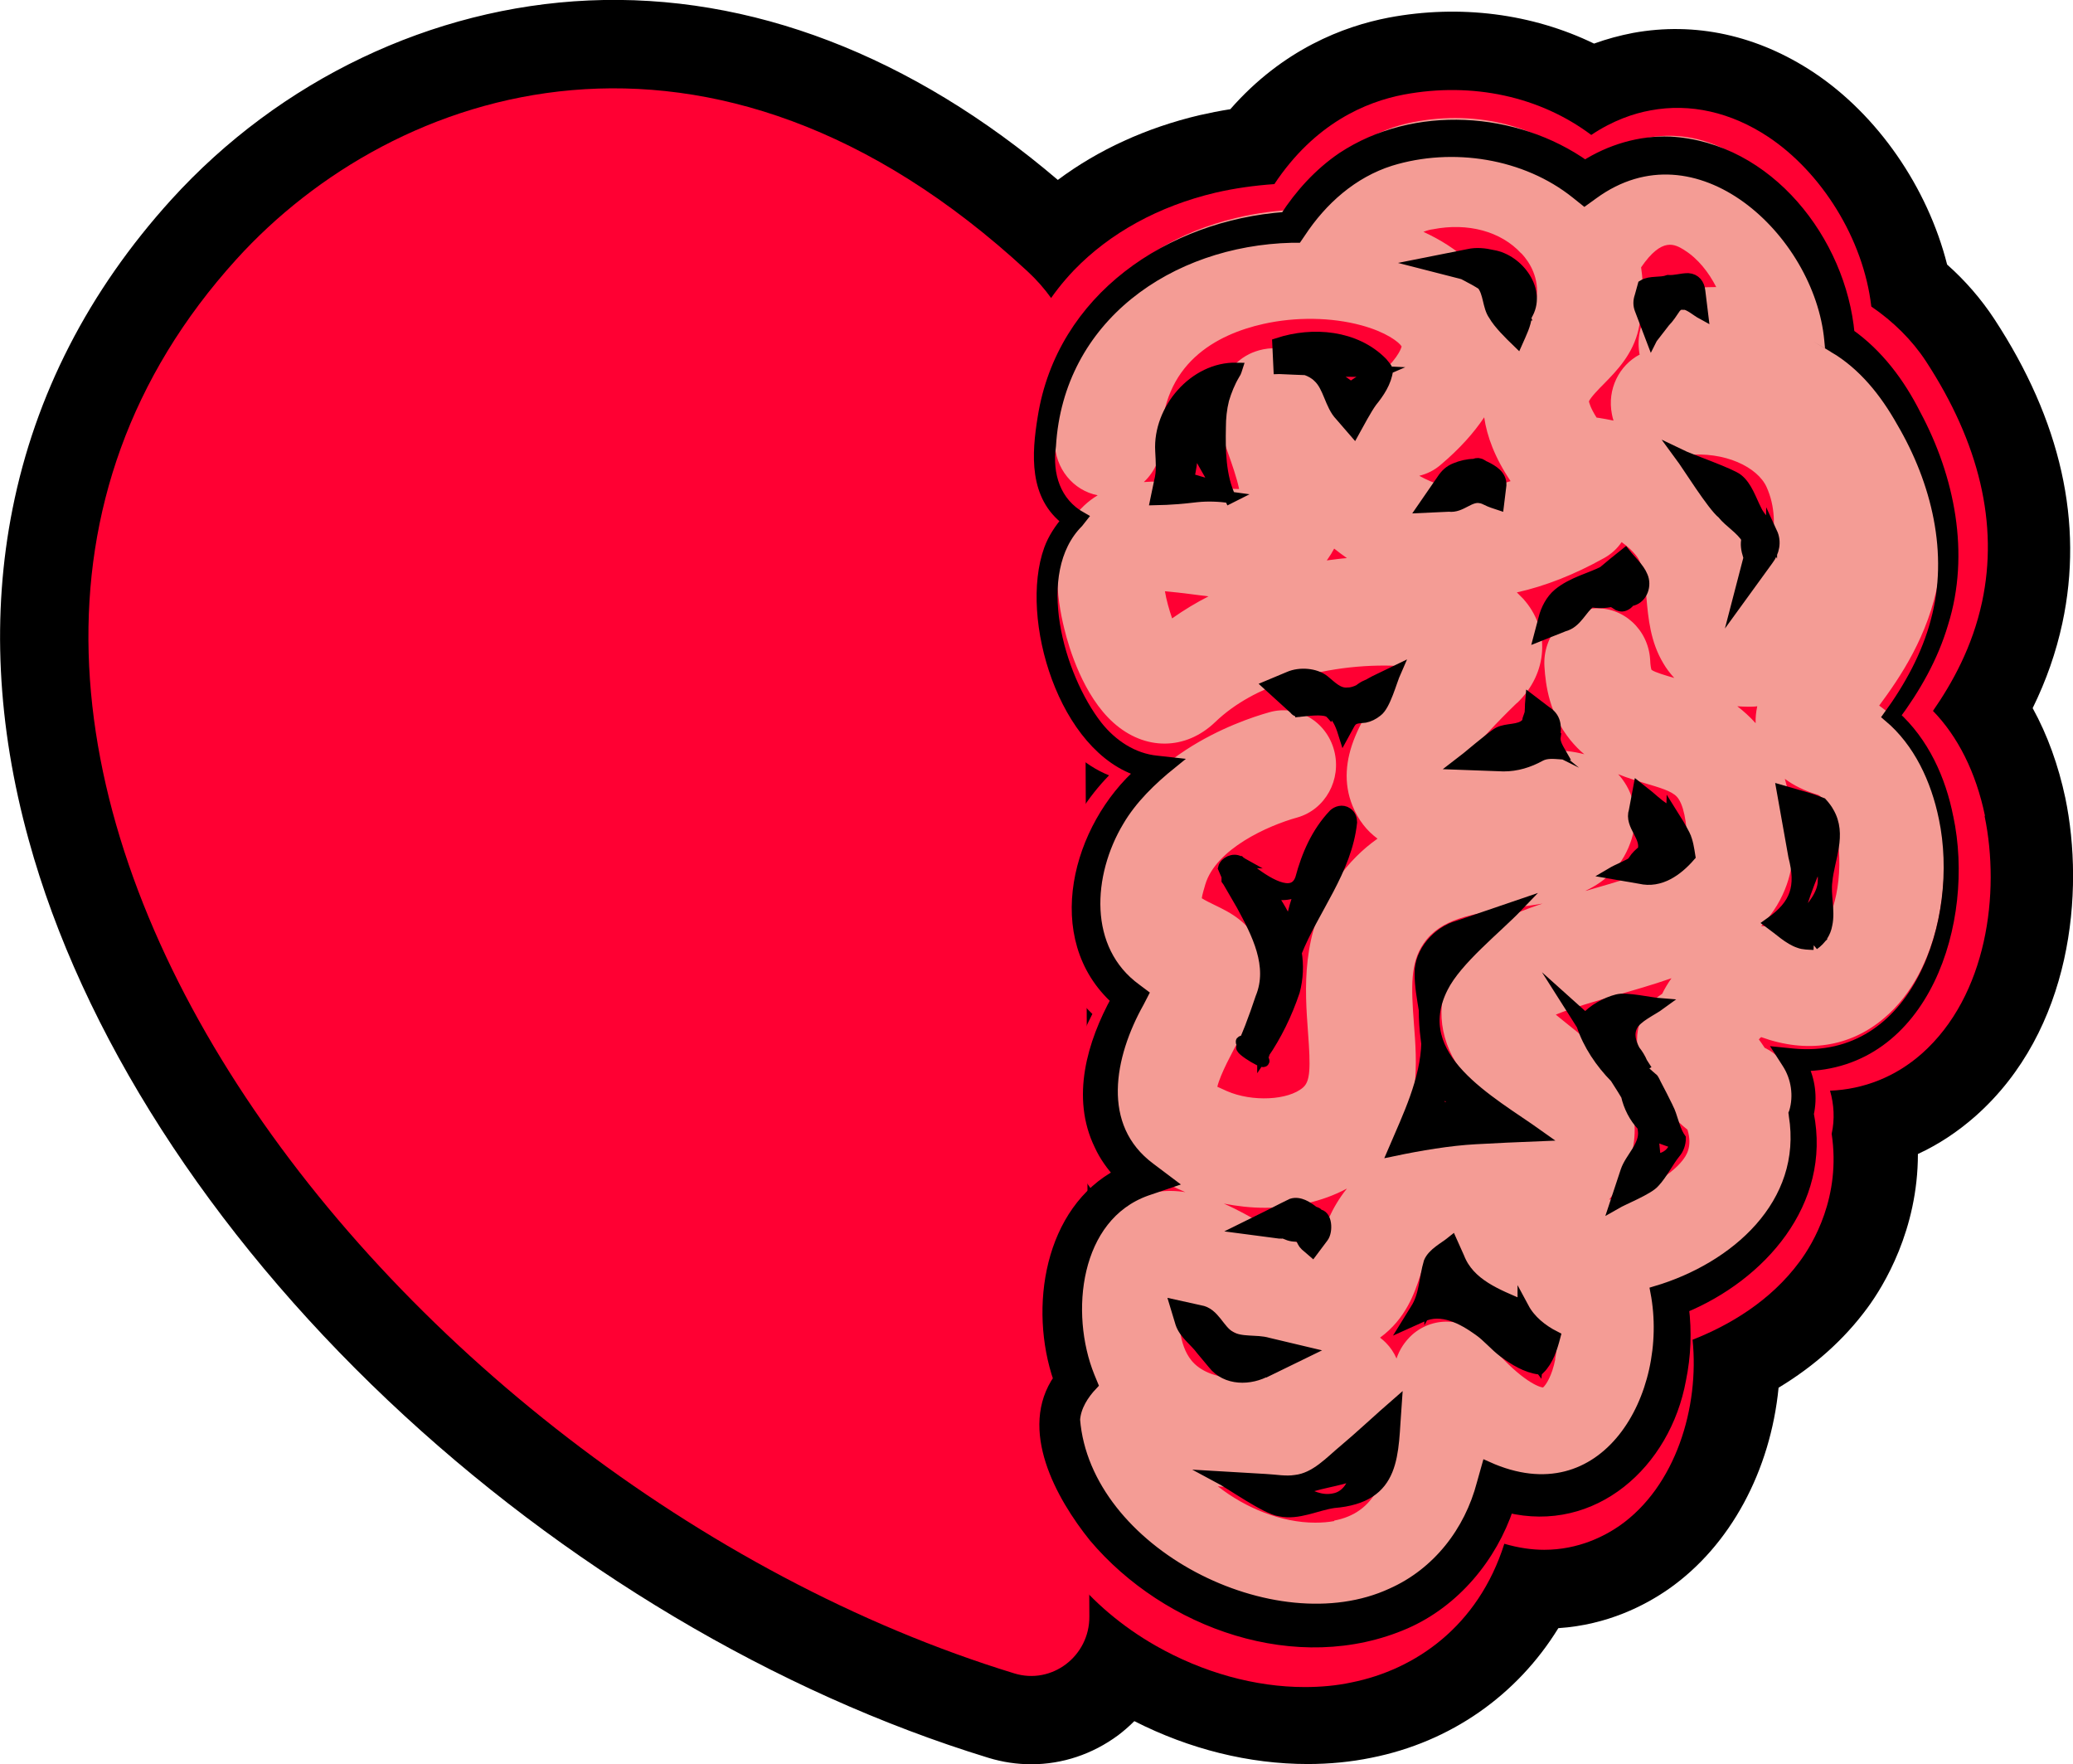 <?xml version="1.0" encoding="UTF-8"?>
<svg id="Layer_2" data-name="Layer 2" xmlns="http://www.w3.org/2000/svg" viewBox="0 0 89.42 76.09">
  <defs>
    <style>
      .cls-1 {
        fill: #f49c95;
      }

      .cls-2 {
        stroke: #000;
        stroke-miterlimit: 10;
        stroke-width: .5px;
      }

      .cls-3 {
        fill: #f03;
      }
    </style>
  </defs>
  <g id="Layer_1-2" data-name="Layer 1">
    <g>
      <path d="M44.49,76.09c-.62,0-1.24-.09-1.86-.28-9.14-2.8-18.34-8.27-25.89-15.41-7.71-7.29-13.22-15.87-15.5-24.17C-.13,31.27-.36,26.47.54,21.95c.98-4.92,3.28-9.4,6.84-13.33C12.07,3.45,18.63.32,25.4.02c6.97-.31,13.93,2.37,20.23,7.74,1.74-1.3,3.82-2.25,6.1-2.79.44-.1.89-.19,1.34-.26,2.27-2.59,4.9-3.58,6.83-3.95,3.08-.58,6.2-.17,8.86,1.12.55-.2,1.11-.35,1.68-.46,2.68-.49,5.37.1,7.79,1.7,2.77,1.84,4.92,4.97,5.76,8.29.79.7,1.47,1.49,2.03,2.34,2.88,4.39,3.87,8.8,2.94,13.13-.27,1.25-.69,2.46-1.28,3.66.64,1.16,1.11,2.47,1.41,3.88h0c.83,4.01.31,10.01-3.88,13.72-.76.67-1.59,1.22-2.48,1.63,0,3.27-1.47,5.68-2.18,6.64-1,1.36-2.29,2.51-3.83,3.44-.35,3.57-2.07,6.81-4.74,8.68-1.02.71-2.64,1.55-4.76,1.69-1.78,2.89-4.64,4.91-8.07,5.59-.88.18-1.8.27-2.74.27-2.53,0-5.1-.64-7.48-1.85-.22.22-.45.42-.7.61-1.11.82-2.41,1.25-3.74,1.25ZM49.38,54.76s0,0,0,0c0,0,0,0,0,0ZM54.44,32.6s0,0,0,0h0Z"/>
      <g>
        <path class="cls-3" d="M46.76,17.23c0-2.11-.9-4.11-2.44-5.53C30.64-.96,16.98,3.7,10.2,11.18c-18.54,20.44,6.55,52.72,33.55,60.99,1.62.5,3.25-.74,3.24-2.45l-.23-52.49Z"/>
        <g>
          <path class="cls-3" d="M85.62,35.17c-.39-1.87-1.17-3.41-2.24-4.51.83-1.2,1.7-2.75,2.12-4.71.71-3.34-.11-6.83-2.43-10.38-.6-.91-1.4-1.7-2.35-2.35-.34-2.93-2.16-5.8-4.45-7.32-1.6-1.06-3.36-1.46-5.07-1.14-.72.13-1.62.43-2.56,1.06-2.2-1.65-5.11-2.3-8.09-1.74-1.63.31-3.84,1.24-5.58,3.86-.86.06-1.72.18-2.54.37-2.45.58-4.56,1.74-6.11,3.35-1.91,2-2.92,4.64-2.92,7.63,0,1.03.41,1.95,1.07,2.61-.01.02-.03.03-.04.05-1.23,1.75-1,4.12-.58,5.8.28,1.14.97,3.27,2.43,4.67.48.46,1.01.8,1.56,1.02-.9.93-1.67,2.07-2.11,3.49l-.02.05c-.25.8-.91,2.91.2,5.13.34.67.77,1.2,1.21,1.62-.91,1.79-1.78,4.22-.6,6.65.23.48.51.88.81,1.22-.05.03-.1.06-.15.09-1.51.9-2.52,2.55-2.85,4.66-.24,1.54-.09,3.14.4,4.58-.57.83-.8,1.92-.54,2.99.69,2.82,2.75,5.39,5.65,7.05,2.05,1.17,4.31,1.79,6.44,1.79.69,0,1.37-.06,2.02-.2,2.74-.55,5.46-2.41,6.59-5.98.62.18,1.19.26,1.72.26,1.48,0,2.6-.59,3.24-1.03,2.44-1.7,3.46-5.13,3.16-8.03,1.58-.62,3.36-1.66,4.62-3.37.58-.78,1.79-2.8,1.38-5.51.14-.63.1-1.27-.07-1.86,1.46-.06,2.83-.6,3.96-1.6,2.82-2.5,3.39-6.94,2.71-10.23ZM69.86,45.18c-.09-.09-.19-.18-.28-.27.12-.03.23-.06.34-.09-.02.12-.04.24-.05.36ZM70.2,25.6c-.13-.05-.27-.09-.41-.12.12-.07.24-.14.35-.22.02.1.04.21.06.34ZM66.15,31.6s0,0,0,.01c0,0-.01,0-.02,0,0,0,0,0,.01-.01ZM57.65,30.43c.07,0,.14-.02.2-.02-.16.24-.3.48-.43.73-.18-.22-.38-.41-.6-.58.27-.05.54-.09.82-.13ZM61.82,47.25c.15.24.31.46.48.66l-.23.64c-.15.02-.29.04-.44.07.1-.46.16-.92.19-1.37ZM61.97,56.37c.02-.06.05-.13.07-.2.09.19.2.37.32.54-.17,0-.34,0-.52.02.05-.13.09-.25.13-.36ZM50.95,19.03c.08.33.19.66.31.99-.32-.04-.67-.08-1.03-.12.03-.2.05-.41.05-.62,0-.07,0-.14,0-.21l.67-.04Z"/>
          <path class="cls-1" d="M83.68,34.98c-.4-2.05-1.33-3.63-2.62-4.55,1.8-2.43,4.89-7.16.35-14.32-.57-.91-1.4-1.68-2.38-2.29-.03-.92-.23-1.89-.62-2.84-.72-1.78-1.96-3.32-3.42-4.22-1.32-.82-2.74-1.09-4.11-.78-.88.2-1.69.62-2.43,1.25-1.94-1.77-4.69-2.51-7.5-1.96-1.45.28-3.44,1.17-4.94,3.77-.91.03-1.82.15-2.69.36-4.89,1.17-7.82,4.78-7.82,9.65,0,1.15.8,2.11,1.85,2.31-.41.25-.78.58-1.09,1.04-.92,1.35-.7,3.31-.35,4.72.2.83.82,2.89,2.12,4.05,1.35,1.21,3.11,1.2,4.39-.03,1.75-1.68,4.36-2.19,5.76-2.35.9-.1,1.68-.1,2.32-.06-1.78,2.01-2.95,4.07-2.16,6.02.25.62.62,1.08,1.08,1.42-.64.45-1.23,1.03-1.75,1.77-1.57,2.28-1.38,4.76-1.25,6.56.12,1.56.1,2.13-.21,2.4-.64.56-2.2.63-3.28.16-.09-.04-.27-.12-.42-.19.13-.55.67-1.53.94-2.04.44-.82.86-1.59,1.03-2.37.24-1.07-.15-2.12-1.03-2.81-.34-.27-.71-.45-1.04-.61-.17-.08-.43-.21-.57-.3.02-.15.09-.39.13-.52l.02-.07c.46-1.54,2.7-2.54,3.96-2.89,1.22-.34,1.93-1.64,1.6-2.89-.33-1.26-1.59-2-2.8-1.65-1.36.38-5.89,1.95-7.11,6.05l-.02.06c-.21.7-.71,2.34.12,4.05.42.86,1.05,1.44,1.64,1.84-.93,1.73-2.11,4.04-1.05,6.3.69,1.47,1.97,2.03,2.81,2.4,0,0,.02,0,.02,0-.86-.14-1.75-.04-2.62.5-1.13.7-1.91,2.01-2.18,3.67-.26,1.58-.03,3.23.58,4.61-.64.56-.96,1.46-.74,2.36.57,2.42,2.32,4.66,4.79,6.15,1.82,1.1,3.85,1.68,5.75,1.68.55,0,1.09-.05,1.61-.15,2.08-.39,3.75-1.53,4.83-3.3.52-.86.88-1.84,1.09-2.94.15.07.3.14.45.2.62.24,1.24.36,1.84.36.87,0,1.7-.25,2.44-.75,2.3-1.55,3.12-5.18,2.51-7.79,1.93-.64,3.56-1.7,4.59-3.01,1.1-1.4,1.53-3.04,1.26-4.76,0-.06-.02-.12-.03-.19,0,0,0,0,0-.01.36-1.14-.18-2.37-1.21-2.86-.08-.12-.16-.24-.25-.36.03-.04.06-.07.1-.1,1.96.71,3.83.43,5.3-.82,2.44-2.06,2.95-6.08,2.39-8.94ZM64.02,17.99c.12.83.46,1.75,1.14,2.76-1.13.37-2.14.42-3.03.16-.31-.09-.62-.23-.91-.39.33-.08.64-.23.92-.47.83-.7,1.44-1.39,1.88-2.05ZM65.44,30.32c1.34-1.29,1.45-3.18.26-4.5-.09-.09-.18-.18-.27-.27,1.21-.27,2.47-.76,3.76-1.48.31-.17.57-.41.76-.69.57.41.74.74.77.81.19.4.24.98.3,1.59.08.89.17,1.9.73,2.83.12.21.28.42.47.63-.34-.1-.83-.24-.98-.35-.02-.05-.05-.17-.06-.44-.08-1.3-1.16-2.29-2.42-2.21-1.26.08-2.22,1.2-2.14,2.5.05.83.22,2.07,1.12,3.18.19.23.39.44.6.61-.92-.25-2.05-.2-3.33-.14-.42.02-1.01.04-1.56.04.42-.51,1.04-1.2,1.98-2.11ZM72.72,19.63c1.69-.18,3.09.52,3.48,1.37.75,1.65.02,3.56-.63,4.41,0-.02,0-.05,0-.07-.08-.85-.19-2.02-.72-3.17-.32-.69-.94-1.63-2.13-2.53ZM70.39,36.15c.28-.89.13-1.81-.4-2.53-.06-.08-.12-.16-.19-.23.42.17.83.29,1.19.4.57.17,1.11.32,1.34.57.28.3.45,1.08.45,2.14,0,.13-.31.39-.75.64-.93.51-2.3.9-3.62,1.28,0,0-.01,0-.02,0,.89-.42,1.64-1.1,2-2.26ZM74.94,30.46c.15.01.31.02.47.02.13,0,.26,0,.39-.02-.05.24-.08.48-.07.73-.25-.28-.52-.52-.79-.73ZM72.66,10.79c.58.36,1.05.96,1.37,1.59-.48,0-.96.03-1.43.11-1.24.21-2.09,1.42-1.89,2.7,0,.04.01.07.02.1-.89.47-1.41,1.5-1.2,2.57.02.1.04.19.07.28-.22-.05-.42-.08-.59-.11-.04,0-.09-.02-.14-.02-.27-.42-.32-.65-.33-.7.07-.17.43-.54.65-.76.56-.57,1.25-1.28,1.49-2.35.21-.9.24-1.8.11-2.67.91-1.33,1.46-.99,1.86-.75ZM65.63,10.93c.37.4.77,1.06.65,1.95-.09.1-.21.22-.31.32-.26.27-.63.65-.99,1.14-.07-.62-.26-1.12-.42-1.46-.58-1.21-1.67-2.2-3.16-2.88.17-.07.31-.1.4-.11,1.52-.3,2.95.09,3.82,1.04ZM50.56,26.67c-.13-.38-.25-.8-.31-1.17.36.03.77.08,1.09.12.25.03.52.07.79.1-.53.27-1.06.59-1.57.95ZM57.23,24.17s.04-.05.05-.07c.1-.14.19-.29.27-.44.18.14.36.28.55.41-.27.02-.56.06-.87.1ZM57.84,17.11c-.32-.43-.6-.8-.87-1.1-1.47-1.59-2.95-.83-3.23-.66-.78.46-1.48,1.51-1.12,3.06.09.37.22.76.37,1.18.12.34.36,1.01.46,1.5-.46,0-1.1-.09-1.54-.15-.78-.1-1.68-.22-2.57-.15.46-.43.75-1.05.75-1.74,0-3.39,2.4-4.63,4.41-5.08,1.39-.31,2.93-.29,4.22.06,1.07.29,1.62.72,1.74.91-.03.13-.22.63-1.21,1.46-.46.39-.74.93-.81,1.5-.22-.28-.42-.54-.6-.78ZM60.99,44.15c-.12-1.6-.16-2.62.42-3.46.72-1.05,2.04-1.29,3.97-1.55.37-.05.76-.1,1.16-.17-1.6.53-2.93,1.17-3.67,2.4-.9,1.47-.92,3.06-.07,4.46.55.91,1.38,1.56,2.1,2.14.28.23.72.57.95.82,0,0,0,0,0,0-.21.11-1.01.1-1.49.1-1.24,0-2.87-.02-4.45.86,1.37-1.77,1.21-3.95,1.08-5.6ZM54.56,52.09c1.22,0,2.46-.25,3.54-.83-.69.86-.97,1.71-1.16,2.29-.03.1-.07.22-.11.31-.45.03-1.8-.74-2.33-1.05-.52-.3-1.09-.63-1.71-.9.57.11,1.16.18,1.77.18ZM50.92,56.21c.4.18.96.5,1.37.73,1.04.59,2.29,1.32,3.66,1.56-.84.64-1.81.97-2.76.93-.77-.03-1.44-.31-1.8-.76-.55-.68-.59-1.83-.45-2.46ZM57.56,65.6c-.27.05-.54.07-.83.07-1.44,0-3-.62-4.2-1.57.15.02.3.03.46.03.11,0,.22,0,.33,0,2.37,0,4.71-1.04,6.48-2.89.04-.04.08-.09.11-.13.15,2.65-.64,4.15-2.36,4.47ZM67.09,58.61c-.14.73-.41,1.13-.53,1.23-.24-.02-1.1-.41-2.42-2.01-.82-.99-2.26-1.11-3.22-.27-.32.29-.55.64-.68,1.03-.11-.25-.26-.48-.46-.68-.08-.08-.16-.15-.25-.22,1.12-.82,1.49-1.94,1.72-2.64.19-.58.26-.76.58-1.01.28-.22.61-.33,1.02-.39-.01.78.34,1.54,1.02,2.01.5.35,1.06.58,1.64.74.37.6.97.99,1.64,1.08.03.3.02.69-.07,1.13ZM72.59,50.03c-.57.73-1.77,1.38-3.18,1.71.07-.09.14-.18.2-.28,1.44-2.15.84-3.94.36-4.82-.58-1.05-1.48-1.77-2.28-2.41-.17-.14-.39-.31-.58-.47.69-.29,1.82-.61,2.51-.81.8-.23,1.65-.47,2.48-.76-.15.21-.29.44-.4.67-.15.1-.3.21-.43.35-.88.92-.87,2.39,0,3.31.2.67.62,1.5,1.52,2.2.23.75-.07,1.14-.21,1.32ZM78.41,40.27c-.1.08-.33.28-1.09-.05-.43-.19-.89-.28-1.35-.28,1.1-1.17,1.38-2.45,1.38-3.44,0-1.15-.13-2.11-.36-2.91.39.29.86.52,1.43.69.16.05.58.53.8,1.64.36,1.86-.13,3.79-.8,4.36Z"/>
        </g>
        <g>
          <path class="cls-2" d="M84.01,35.26c-.32-1.64-1.05-3.25-2.31-4.38.9-1.21,1.66-2.54,2.09-4,.94-2.99.28-6.27-1.18-8.99-.68-1.35-1.61-2.6-2.86-3.48-.36-3.99-3.48-8.04-7.72-8.27-1.29-.05-2.58.34-3.66,1.03-3-2.13-7.36-2.41-10.46-.36-1,.68-1.82,1.59-2.46,2.58-4.98.36-9.63,3.49-10.44,8.62-.26,1.59-.38,3.38,1.04,4.43-.32.38-.6.79-.77,1.26-1.06,2.93.62,8.61,3.98,9.57-2.77,2.41-4.05,7.18-1.08,9.84-1.04,1.89-1.73,4.22-.73,6.27.21.46.51.88.86,1.26-3.02,1.57-3.68,5.77-2.62,8.84-1.5,2.14.08,5.01,1.52,6.8,3.15,3.73,8.77,5.74,13.41,3.72,2.12-.93,3.71-2.85,4.43-5.01,3.67.89,6.77-1.88,7.43-5.5.21-1.02.25-2.06.12-3.1,3.35-1.38,6.15-4.55,5.39-8.35.16-.71.06-1.46-.26-2.09,5.27-.04,7.23-6.24,6.28-10.7ZM77.41,48.1c.62,3.85-2.56,6.6-5.97,7.61.86,4.49-2.19,9.87-7.29,7.57,0,0-.2.71-.2.71-.54,2.08-1.93,3.87-3.91,4.75-5.1,2.36-13.24-1.78-13.7-7.51.04-.58.38-1.11.77-1.52,0,0-.14-.34-.14-.34-1.1-2.73-.66-6.92,2.47-8.04,0,0,.97-.33.97-.33,0,0-.81-.61-.81-.61-2.41-1.79-1.78-4.88-.49-7.18,0,0,.17-.33.17-.33,0,0-.28-.21-.28-.21-2.36-1.71-2.13-4.99-.76-7.27.57-.97,1.41-1.78,2.29-2.49,0,0-.63-.07-.63-.07-1.04-.1-1.95-.71-2.59-1.52-1.66-2.13-2.97-6.64-.82-8.8,0,0,.15-.19.15-.19-1.14-.64-1.51-1.86-1.34-3.1.33-5.55,5.13-8.88,10.42-9.01,0,0,.22,0,.22,0l.13-.19c.94-1.43,2.26-2.6,3.9-3.12,2.69-.83,5.85-.33,8.03,1.42l.35.28s.36-.26.36-.26c4.53-3.3,9.8,1.64,10.23,6.31l.02.21s.17.1.16.1c1.28.76,2.21,1.93,2.93,3.21,1.51,2.57,2.28,5.68,1.48,8.61-.39,1.48-1.14,2.85-2.05,4.1,1.31,1.1,2.06,2.73,2.4,4.39.92,4.38-1.15,10.71-6.55,10.19l-.49-.05s.27.42.27.42c.41.63.52,1.43.31,2.13l-.02.05s.01.07.01.07Z"/>
          <path class="cls-2" d="M54.67,59.11l1.62-.79s-1.6-.38-1.6-.38c-.5-.15-1.17,0-1.64-.29-.48-.27-.68-1.02-1.29-1.11l-1.04-.23s.23.76.23.76c.15.45.62.77.88,1.13,0,0,.51.61.51.61.56.72,1.59.7,2.32.29ZM51.94,58.12c-.08-.09-.11-.2-.12-.31.35.07.75.05,1.05.2.05.03.11.06.16.09-.34.12-.82.34-1.09.02Z"/>
          <path class="cls-2" d="M63.91,21.46c.15.04.32.15.48.2l.24.08s.1-.82.1-.82c.02-.4-.34-.62-.67-.78-.08-.02-.2-.14-.26-.12-.05-.04-.16,0-.21.02-.27,0-.56.07-.8.17-.26.1-.43.27-.58.5l-.8,1.16s1.09-.05,1.09-.05c.53.07.89-.48,1.39-.36Z"/>
          <path class="cls-2" d="M76.42,22.99c-.17-.37-.54-.65-.69-1.01-.22-.43-.39-.99-.78-1.3-.27-.23-2.12-.88-2.47-1.05.34.46,1.4,2.17,1.83,2.51.3.38.81.66,1.06,1.09-.06.24-.02.47.06.74,0,0,.02,0,.04,0-.01.06-.02.13-.04.19l-.45,1.73,1.27-1.75c.26-.34.35-.77.17-1.16ZM75.67,22.33s0-.03,0-.05c-.01-.07-.02-.13-.04-.19.03.08.04.16.04.24Z"/>
          <path class="cls-2" d="M68.62,25.94c.29.05.61.05.91-.02.1.05.19.11.28.17.11.04.2.07.38-.06.12-.09.15-.28.15-.35l.03-.03s.11-.01.07.11c-.02.06-.11.14-.03.12.42-.12.59-.64.42-1.02-.14-.35-.51-.68-.73-.96-.24.19-.72.58-.94.77-.52.27-1.34.46-1.93.95-.31.26-.52.66-.62,1.06l-.19.72s1.03-.41,1.03-.41c.56-.14.75-.75,1.16-1.04ZM69.84,24.77c.12-.06.05,0-.02.04-.03.03-.08.06-.13.11.04-.06.09-.11.15-.15Z"/>
          <path class="cls-2" d="M67.05,31.76c.07-.45.04-.81-.38-1.07l-.63-.48c-.02.21,0,.46-.05.69h-.03c-.03.08-.05.16-.06.25-.02.03-.04.07-.07.09-.3.29-.84.18-1.19.37-.24.12-1.45,1.16-1.69,1.34l1.91.07c.56,0,1.08-.16,1.57-.43.28-.15.6-.11.89-.09-.12-.21-.29-.47-.25-.73ZM65.72,31.71c.03-.13.09-.24.17-.34,0,0,0,0,0,0,.02.22.14.37.3.5-.1-.05-.2-.09-.3-.12-.05-.02-.11-.03-.16-.04Z"/>
          <path class="cls-2" d="M72.12,35.11s-.08-.09-.11-.1c-.35-.18-.59-.4-.88-.65l-.44-.35-.18.96c-.21.63.57,1.11.37,1.73-.15.11-.29.25-.4.41,0,0,.03.03.03.04-.3.21-.71.35-.98.51,0,0,1.22.21,1.22.21.85.2,1.59-.33,2.13-.95-.05-.31-.09-.62-.23-.91-.16-.31-.34-.61-.53-.91ZM71.66,36.29c-.2.08-.4.17-.59.28.13-.27.36-.5.49-.77.09-.17.12-.34.11-.52.04.01.07.03.11.05.1.28-.03.63-.12.96Z"/>
          <path class="cls-2" d="M55.3,15.88s0,.01,0,.01c.35.02.69.02,1.03.04.2.07.39.17.54.32.46.42.52,1.22.96,1.67,0,0,.58.67.58.67.2-.36.51-.95.75-1.28.31-.38.62-.84.68-1.35-.04-.09-.16-.22-.23-.31-1.15-1.17-2.98-1.32-4.48-.83,0,0,.05,1.07.05,1.07.04,0,.08-.01.12-.02ZM58.27,16.72c-.34-.27-.73-.49-1.08-.73.78.02,1.6,0,2.35.04-.44.19-.9.39-1.26.69Z"/>
          <path class="cls-2" d="M56.12,30.66s.29-.03.29-.03c.97-.09,1.26.04,1.56,1,0,0,.23-.42.23-.42.16-.29.38-.25.68-.29.16-.03.35-.12.51-.25.35-.25.61-1.28.8-1.71l-.87.42c-.12.06-.24.13-.37.21,0,0,0-.02,0-.02-.11.05-.22.12-.32.2-.15.07-.31.13-.48.13-.43.05-.73-.29-1.04-.54-.38-.3-1.04-.35-1.5-.15l-.86.36s1.1,1,1.1,1c.07.1.16.12.27.09ZM58.17,30.03c.06,0,.12,0,.18,0-.16.18-.29.38-.39.6-.04-.07-.07-.14-.11-.22-.04-.1-.09-.18-.14-.27.16-.05.32-.09.47-.11Z"/>
          <path class="cls-2" d="M54.49,45.49s-.02.03-.02.04c.03,0,.03-.02.02-.04Z"/>
          <path class="cls-2" d="M54.45,45.56s.01-.02.02-.03c0,0,0,0,0,0-.01.03,0,.02-.01.03Z"/>
          <path class="cls-2" d="M53.02,37.99s0,0,.01,0c0,0,0,0,0,0,0,0,0,0-.01,0Z"/>
          <path class="cls-2" d="M53.44,37.16c-.23-.13-.59.03-.65.28,0,0,.23.54.24.55,0,0,0,0,.02,0,.03.01.06.02.1.04-.04,0-.08-.02-.11-.04,0,0,0,0,0,0-.04,0-.08-.03-.1-.06,0,0,0,0,0,0v.02s.05.07.05.07c.15.26.43.74.58,1,.67,1.23,1.4,2.64.83,4.02,0,0-.22.64-.22.64-.15.42-.31.84-.48,1.25.01,0,.03.01.05.02-.03.03-.05.07-.08.1,0,0,0,0-.01-.01-.02.04-.03.08-.05.11-.31.02,1.33,1,.79.46.03-.04.01-.02.02-.03.01-.02.04-.07.06-.12,0,0,0,0,0,.01.58-.86,1-1.72,1.34-2.72.15-.56.17-1.13.08-1.67.75-1.88,2.17-3.54,2.39-5.62,0-.14-.05-.3-.19-.39-.2-.14-.43-.05-.55.06-.74.78-1.16,1.75-1.43,2.76-.33.98-1.58.14-2.29-.43-.06-.06-.12-.11-.19-.16-.05-.04-.1-.09-.16-.12,0,0,0,0-.01-.01,0,0-.01,0-.02,0,0,0-.01-.01-.02-.01h0ZM56.62,37.07c-.16.34-.3.69-.43,1.05.03-.05.05-.11.06-.17.06-.3.2-.6.37-.87ZM56.18,38.15c-.23.62-.41,1.26-.55,1.92-.22-.55-.52-1.07-.87-1.55.61.11,1.19.07,1.42-.38Z"/>
          <path class="cls-2" d="M53.65,45.06s.03-.07.04-.11c-.14-.06-.2-.05-.04.11Z"/>
          <path class="cls-2" d="M56.09,53.29s.02.04.03.06c.05.13.11.27.2.35l.29.25s.45-.6.45-.6c.19-.25.16-.96-.21-.95,0-.07-.11-.11-.18-.12-.26-.21-.62-.45-.95-.34-.18.08-1.83.93-2.04,1.03l1.52.2c.1.01.23-.02.35-.05-.01.07-.02.11-.02.11.2.08.39.09.57.05Z"/>
          <path class="cls-2" d="M61.54,44.8c0,.05.02.1.02.16-.04,1.63-.81,3.2-1.43,4.65,1.1-.23,2.39-.45,3.51-.51.53-.03,2.16-.11,2.71-.13-2.06-1.47-5.67-3.35-4.13-6.39.6-1.2,2.31-2.54,3.23-3.5,0,0-2.55.87-2.55.87-.86.23-1.66,1.12-1.63,2.04,0,.55.1,1.06.18,1.57,0,.42.03.84.08,1.24ZM62.07,47.83c.03-.5-.02-1-.1-1.5.23.5.52.98.87,1.41-.03,0-.05,0-.08,0-.23.02-.46.05-.69.08Z"/>
          <path class="cls-2" d="M71.25,14.58s.55-.71.55-.71c.18-.18.31-.39.46-.61.08-.09.16-.14.25-.16.04.01.09.02.14.02,0,0,0-.01,0-.02.26.04.54.3.78.43l-.12-.98c-.03-.28-.19-.5-.49-.52-.3,0-.56.1-.86.08-.33.12-.78.02-1.07.2l-.13.47c-.07.2-.07.38,0,.56l.48,1.26ZM72.01,12.22c.16.01.21.29.23.48-.04,0-.09-.01-.14-.03-.02,0-.03,0-.05-.01,0-.02-.01-.03-.02-.05,0,0-.01.04-.01.04-.05-.01-.1-.03-.15-.03-.01-.17,0-.32.13-.4Z"/>
          <path class="cls-2" d="M63.25,11.85s0,.02,0,.02c.23.12.47.25.69.39.3.36.25.96.51,1.32.21.37.68.83,1,1.14.15-.34.35-.73.38-1.11.67-1.05-.34-2.4-1.44-2.58-.35-.08-.7-.12-1.05-.04l-1.91.38,1.6.41c.07.02.15.04.22.06ZM65.66,13.57s0-.04-.01-.06c.02.02.04.04.05.06-.01,0-.03,0-.04,0Z"/>
          <path class="cls-2" d="M53.06,21.46c-.44-.92-.45-2.07-.43-3.03,0-.4.04-.8.14-1.2.11-.37.26-.75.47-1.1.07-.09.09-.21.1-.24-1.82-.04-3.36,1.78-3.26,3.55.02.46.07.88-.05,1.33,0,0-.16.77-.16.77.56-.01,1.18-.06,1.75-.13.48-.05.98-.03,1.46.04ZM51.51,19.03c.18.7.66,1.27.94,1.93-.07-.01-.15-.02-.22-.04-.33-.08-.65-.18-.98-.28.11-.37.15-.76.18-1.13.02-.16.05-.32.08-.47Z"/>
          <path class="cls-2" d="M55.89,63.86c-.43.07-.87-.02-1.29-.04,0,0-2.04-.12-2.04-.12.51.27,2.08,1.38,2.65,1.45.78.17,1.56-.25,2.32-.36,2.71-.22,2.52-2.07,2.68-4.21-.6.52-1.59,1.44-2.19,1.94-.63.52-1.26,1.24-2.13,1.34ZM57.51,64.66c-.54.1-1-.14-1.46-.38.76-.35,1.63-.39,2.4-.7-.05.5-.4,1.01-.95,1.08Z"/>
          <path class="cls-2" d="M65.71,56.43l-.07-.13c-1.06-.46-2.27-.9-2.72-2.06,0,0-.3-.67-.3-.67-.31.25-.8.49-.96.87-.21.7-.18,1.43-.59,2.05l-.34.55s.6-.27.6-.27c.86-.41,1.79.11,2.46.59.39.27.7.66,1.09.95.45.33.96.65,1.52.72.37-.37.53-.89.66-1.38-.55-.28-1.06-.69-1.35-1.23ZM61.69,56.18c.12-.22.24-.44.35-.66.03-.06.07-.12.1-.18.1.22.23.43.38.62-.28.04-.56.11-.83.21ZM65.73,57.98c.18.08.36.14.55.18,0,.07.01.14.02.21,0,.09.02.35.01.44h0c-.12-.16-.25-.34-.36-.51-.07-.1-.14-.2-.22-.31Z"/>
          <path class="cls-2" d="M71.93,47.78c-.17-.35-.34-.68-.52-1.02,0,0-.11-.24-.13-.23,0,0-.15-.13-.15-.13l-.41-.37s.16-.09.16-.09c-.02-.03-.04-.07-.06-.1h0c-.08-.19-.19-.37-.32-.53-.18-.34-.29-.71-.11-1.07.19-.39.88-.69,1.22-.94-.4-.03-1.45-.27-1.84-.17-.48.12-1.05.43-1.38.82l-.68-.61s.23.36.54.86c.28.85.81,1.63,1.44,2.27.22.34.36.57.36.57.04.07.08.13.12.2.11.48.34.94.68,1.3,0,0,.01.01.02.02.01.06.02.13.03.19.09.67-.56,1.19-.75,1.76,0,0-.46,1.39-.46,1.39.33-.19,1.41-.62,1.66-.92.34-.36.59-.89.9-1.27.14-.16.22-.4.22-.61,0,0-.06-.09-.06-.09-.22-.37-.29-.86-.48-1.23ZM69.67,44.33c.09.01.18,0,.27,0-.02.12-.06.24-.09.36-.34-.24-.73-.4-1.14-.49.35.01.66.09.96.14ZM72.14,49.64c-.18.26-.46.35-.75.4-.02-.38-.09-.77-.09-1.13.28.16.6.26.89.36.06.12.04.25-.05.37Z"/>
          <path class="cls-2" d="M78.23,40.73c.31-.22.5-.51.56-.86.13-.6-.08-1.26,0-1.86.09-.98.64-2.02.07-2.98-.05-.1-.18-.27-.28-.38-.17-.06-.37-.15-.55-.2l-1.14-.33c.16.89.34,1.92.5,2.81.34,1.31.1,2.09-1.02,2.88.37.27.81.69,1.24.83.17.07.43.07.63.08ZM78.66,38c0,.55-.47,1.14-.82,1.49-.09-.02-.18-.03-.27-.05.18-.63.39-1.21.65-1.85.08-.2.14-.41.18-.62.17.35.29.7.26,1.03Z"/>
        </g>
      </g>
    </g>
  </g>
</svg>